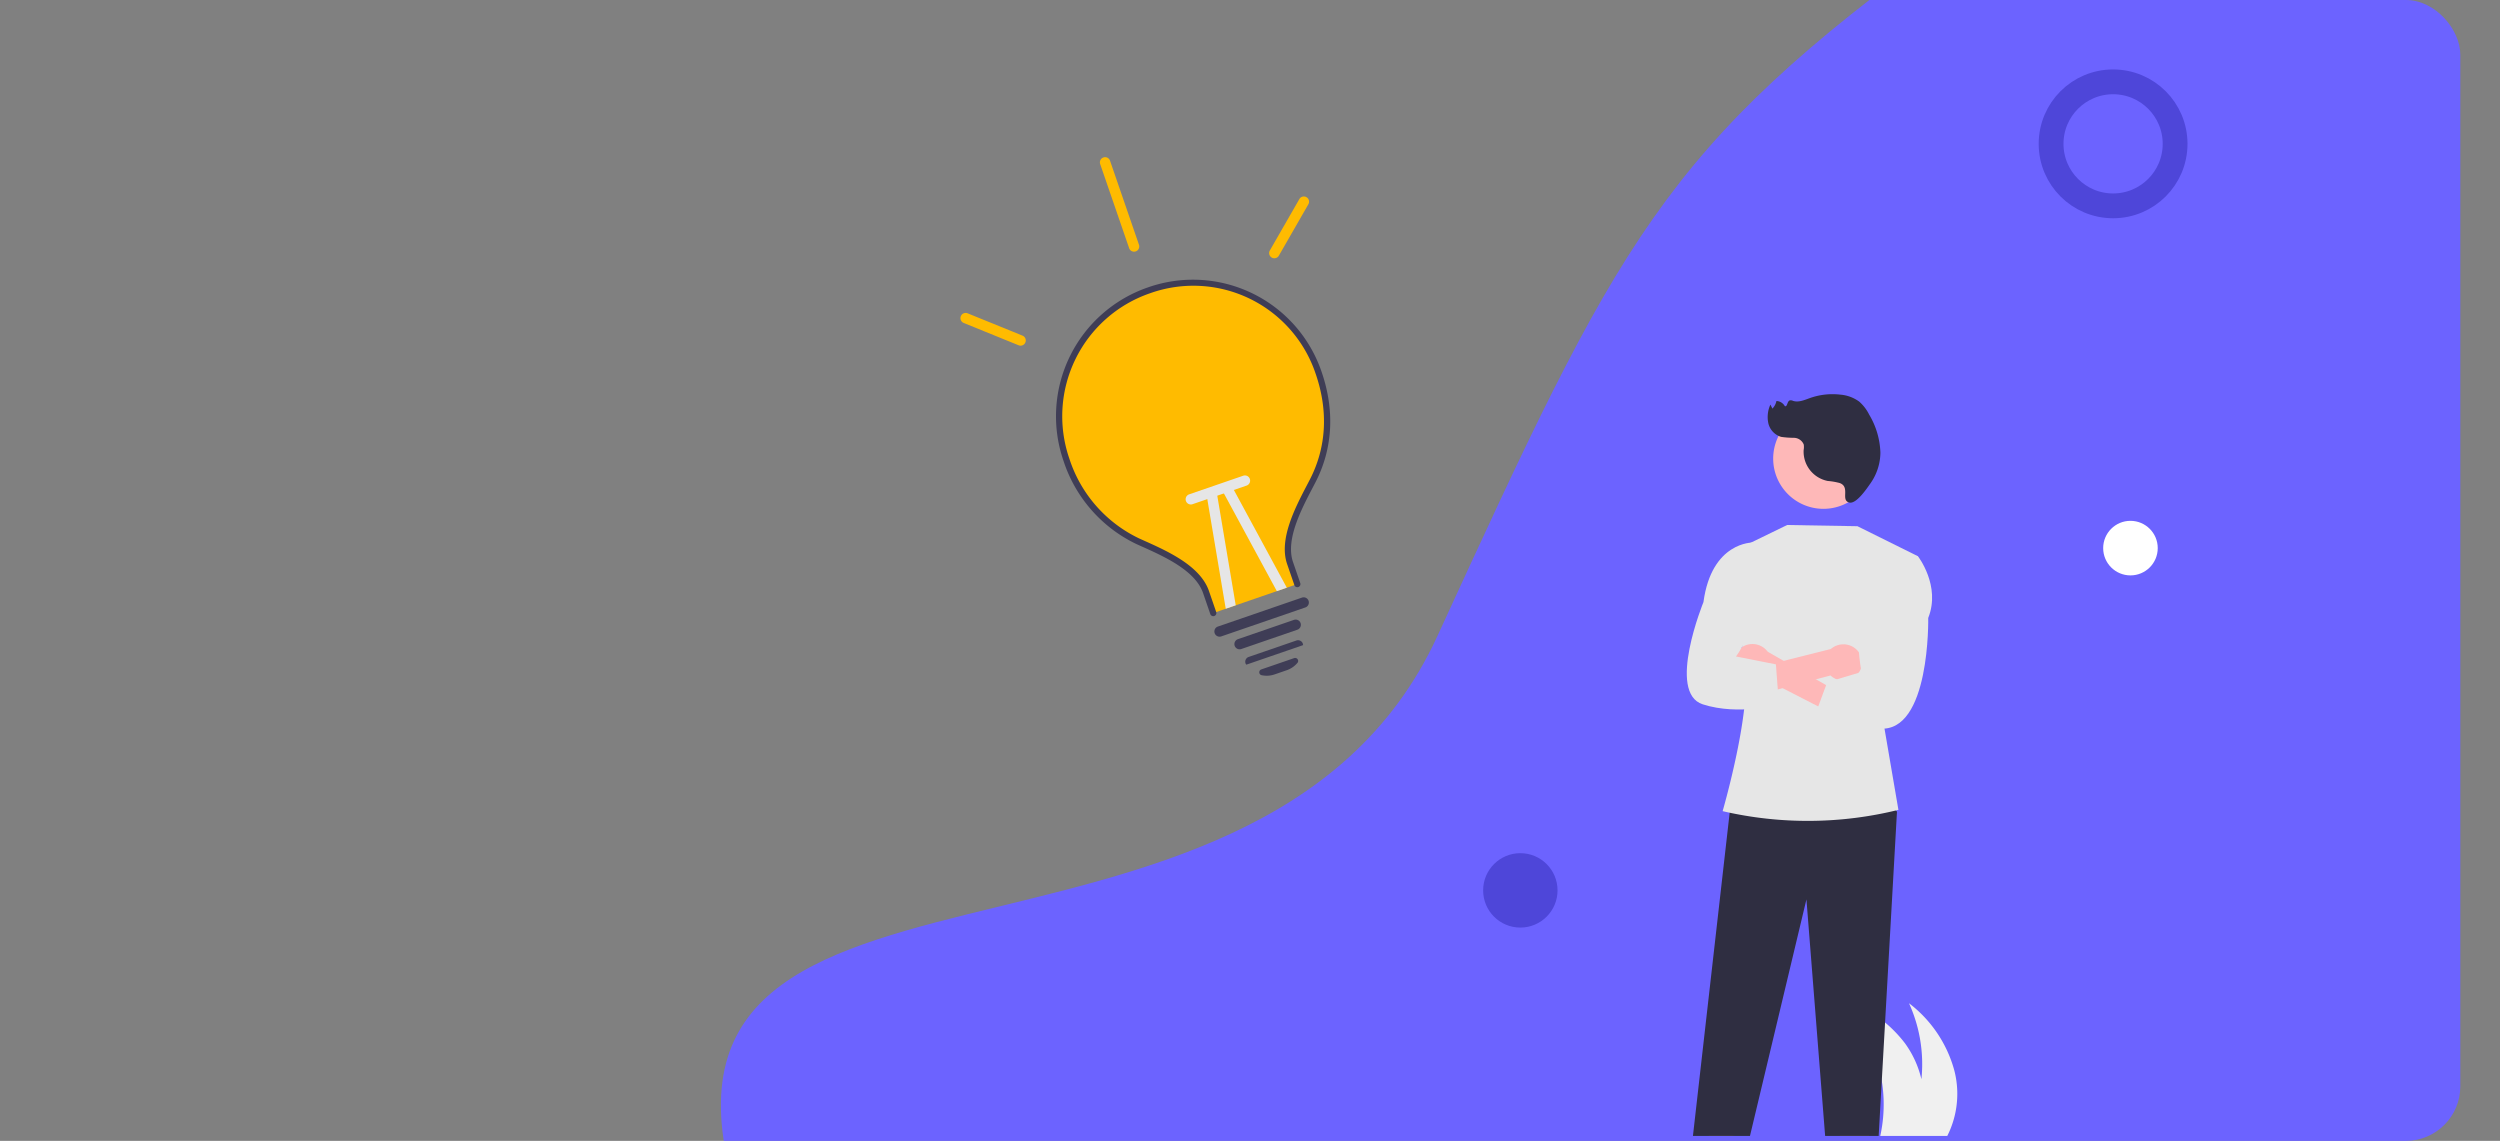 <svg xmlns="http://www.w3.org/2000/svg" xmlns:xlink="http://www.w3.org/1999/xlink" width="504" height="230" viewBox="0 0 504 230">
  <rect x="0" y="0" width="504" height="230" fill="#808080" stroke="none"/>
  <defs>
    <clipPath id="clip-path">
      <rect id="Rectangle_12" data-name="Rectangle 12" width="496" height="230" rx="11" transform="translate(1387 225)" fill="#fff8dd"/>
    </clipPath>
    <clipPath id="clip-path-2">
      <rect id="Rectangle_15" data-name="Rectangle 15" width="496" height="210" rx="11" transform="translate(1387 225)" fill="#fff"/>
    </clipPath>
  </defs>
  <g id="Group_1646" data-name="Group 1646" transform="translate(-1366 -225)">
    <g id="Mask_Group_2" data-name="Mask Group 2" transform="translate(-21)" clip-path="url(#clip-path)">
      <path id="Path_8" data-name="Path 8" d="M1505.135,48.144s-51.592-41.556-109.365,0-66.54,60.732-102.986,140.082-169.64,31.67-140.247,115.8,321.177,92.787,321.177,92.787,89.193-101.356,89.193-111.492S1570,161.663,1570,155.581s-7.095-69.936-7.095-69.936Z" transform="translate(384 165)" fill="#6c63ff"/>
    </g>
    <g id="Mask_Group_1" data-name="Mask Group 1" transform="translate(-13 19)" clip-path="url(#clip-path-2)">
      <g id="undraw_lightbulb_moment_re_ulyo" transform="translate(1553.538 240)">
        <path id="Path_2" data-name="Path 2" d="M874.241,756.489a16.385,16.385,0,0,1-4.434,4c-.365.225-.741.437-1.122.633H859.7c.107-.209.212-.421.313-.633a29.513,29.513,0,0,0-6.473-34.6,26.26,26.26,0,0,1,13.729,9.293,20.1,20.1,0,0,1,3.338,7.278,29.644,29.644,0,0,0-2.5-15.318,25.4,25.4,0,0,1,9.148,13.6A18.85,18.85,0,0,1,874.241,756.489Z" transform="translate(-657.789 -558.889)" fill="#f0f0f0"/>
        <path id="Path_2533" data-name="Path 2533" d="M739.306,836.526H670.4v-.563h69.01Z" transform="translate(-563.773 -629.02)" fill="#3f3d56"/>
        <g id="Group_9" data-name="Group 9" transform="translate(12.15 10.06) rotate(-19)">
          <path id="Path_3" data-name="Path 3" d="M377.515,223.529c0,8.1-2.831,15.02-8.218,20.168-3.823,3.655-9.711,8.777-9.711,14.194v4.481H341.658v-4.481c0-5.473-5.911-10.606-9.711-14.194a27.674,27.674,0,0,1-8.218-20.168v-.166a26.892,26.892,0,1,1,53.785.166Z" transform="translate(-312.804 -168.325)" fill="#fb0"/>
          <path id="Path_2546" data-name="Path 2546" d="M357.222,260.945a.629.629,0,0,1-.629-.629v-4.482c0-5.268,5.2-10.187,8.99-13.778.315-.3.621-.587.915-.869,5.248-5.017,8.022-11.834,8.022-19.713a25.982,25.982,0,0,0-26.262-26.262h-.074A26.217,26.217,0,0,0,322,221.326v.147a27.03,27.03,0,0,0,8.019,19.712c.258.244.526.495.8.753,3.843,3.6,9.106,8.525,9.106,13.9v4.482a.629.629,0,1,1-1.258,0v-4.482c0-4.826-5.032-9.538-8.708-12.98l-.805-.756a28.29,28.29,0,0,1-8.414-20.626v-.151a27.478,27.478,0,0,1,27.444-27.369h.078a27.376,27.376,0,0,1,27.518,27.233q0,.144,0,.287c0,8.231-2.909,15.362-8.411,20.623-.3.282-.6.574-.92.873-3.628,3.434-8.6,8.137-8.6,12.864v4.482a.629.629,0,0,1-.629.629Z" transform="translate(-310.44 -166.269)" fill="#3f3d56"/>
          <path id="Path_2547" data-name="Path 2547" d="M431.482,544.033H419.529a1.048,1.048,0,1,1,0-2.1h11.952a1.048,1.048,0,0,1,0,2.1Z" transform="translate(-387.687 -441.285)" fill="#3f3d56"/>
          <path id="Path_4" data-name="Path 4" d="M437.762,578.554h-2.572a4.916,4.916,0,0,1-2.536-.7.586.586,0,0,1-.266-.674.605.605,0,0,1,.587-.449h7a.605.605,0,0,1,.587.449.586.586,0,0,1-.266.674A4.916,4.916,0,0,1,437.762,578.554Z" transform="translate(-398.658 -468.782)" fill="#3f3d56"/>
          <path id="Path_5" data-name="Path 5" d="M434.931,562.755H422.908l-.037-.08a.991.991,0,0,1,.189-.851,1.018,1.018,0,0,1,.8-.388h10.182a1.018,1.018,0,0,1,.8.388.985.985,0,0,1,.191.84l-.019.081Z" transform="translate(-391.135 -456.695)" fill="#3f3d56"/>
          <path id="Path_2548" data-name="Path 2548" d="M281.5,169.817a1.044,1.044,0,0,1-.689-.259l-9-7.859a1.048,1.048,0,1,1,1.379-1.58l9,7.859a1.048,1.048,0,0,1-.69,1.838Z" transform="translate(-271.482 -139.326)" fill="#fb0"/>
          <path id="Path_2549" data-name="Path 2549" d="M573.505,169.814a1.048,1.048,0,0,1-.69-1.838l9-7.86a1.048,1.048,0,1,1,1.379,1.58l-9,7.859A1.044,1.044,0,0,1,573.505,169.814Z" transform="translate(-509.376 -139.323)" fill="#fb0"/>
          <path id="Path_2550" data-name="Path 2550" d="M423.206,526.287H405.277a1.048,1.048,0,0,1,0-2.1h17.928a1.048,1.048,0,1,1,0,2.1Z" transform="translate(-376.424 -427.26)" fill="#3f3d56"/>
          <path id="Path_6" data-name="Path 6" d="M427.807,398.968l-3.728,22.409H421.95l3.787-22.753a1.049,1.049,0,1,1,2.07.344Z" transform="translate(-390.429 -327.33)" fill="#e6e6e6"/>
          <path id="Path_7" data-name="Path 7" d="M461.922,421.377h-2.128l-3.728-22.409a1.049,1.049,0,0,1,2.07-.344Z" transform="translate(-417.38 -327.33)" fill="#e6e6e6"/>
          <path id="Path_2551" data-name="Path 2551" d="M419.485,396.048A1.048,1.048,0,0,1,420.533,395h11.531a1.048,1.048,0,0,1,0,2.1H420.533A1.048,1.048,0,0,1,419.485,396.048Z" transform="translate(-388.481 -325.16)" fill="#e6e6e6"/>
          <path id="Path_2553" data-name="Path 2553" d="M448.029,81.956a1.048,1.048,0,0,1-1.048-1.048V62.979a1.048,1.048,0,1,1,2.1,0V80.908A1.048,1.048,0,0,1,448.029,81.956Z" transform="translate(-410.211 -61.931)" fill="#fb0"/>
        </g>
        <path id="Path_2559" data-name="Path 2559" d="M848.513,791.755h-4l-1.9-14.963h5.9Z" transform="translate(-646.272 -582.044)" fill="#feb8b8"/>
        <path id="Path_2560" data-name="Path 2560" d="M837.194,825.1H824.3v-.158a4.946,4.946,0,0,1,5.019-4.868h7.878Z" transform="translate(-633.933 -611.633)" fill="#2f2e41"/>
        <path id="Path_2561" data-name="Path 2561" d="M759.584,789.253l-3.864-1,2.147-14.932,5.7,1.479Z" transform="translate(-587.729 -579.67)" fill="#feb8b8"/>
        <path id="Path_2562" data-name="Path 2562" d="M741.785,820.85l-12.459-3.231.042-.153a5.038,5.038,0,0,1,6.146-3.446h0l7.61,1.973Z" transform="translate(-569.947 -607.378)" fill="#2f2e41"/>
        <path id="Path_2563" data-name="Path 2563" d="M787.228,559.068l3.35,3.775-4.333,76.714H776.99l-4.665-59.029-14.469,60.612-9.622-2.289,8.749-76.986Z" transform="translate(-582.685 -433.213)" fill="#2f2e41"/>
        <path id="Path_2564" data-name="Path 2564" d="M774.065,392.855l9.215-4.484,14.172.242,12.2,6.052-6.939,33.609,3,17.523h0a76.137,76.137,0,0,1-35.345.282l-.093-.022s6.889-23.705,3.956-30.94Z" transform="translate(-597.531 -316.529)" fill="#e6e6e6"/>
        <path id="Path_2565" data-name="Path 2565" d="M820.51,324.146a10.129,10.129,0,1,0,0,.075Z" transform="translate(-617.316 -265.731)" fill="#feb8b8"/>
        <path id="Path_2567" data-name="Path 2567" d="M777.458,469.2a3.693,3.693,0,0,0,2.288,2.12,3.841,3.841,0,0,0,3.145-.34l18.712,9.593.606-4.421-18.182-10.4a3.833,3.833,0,0,0-4.862-1.106,3.6,3.6,0,0,0-1.706,4.552Z" transform="translate(-602.196 -368.369)" fill="#feb8b8"/>
        <path id="Path_2568" data-name="Path 2568" d="M800.484,470.084a3.759,3.759,0,0,1-2.71,1.584,3.811,3.811,0,0,1-2.992-1l-20.424,5.39.178-5.613,20.316-5.117a3.848,3.848,0,0,1,4.994-.048,3.569,3.569,0,0,1,.637,4.8Z" transform="translate(-600.287 -368.49)" fill="#feb8b8"/>
        <path id="Path_2569" data-name="Path 2569" d="M842.813,408.507l3.982-.242s4.662,5.966,2.076,12.44c0,0,.448,23.257-9.878,22.3s-13.589-.955-13.589-.955l3.1-8.385,6.934-2.076s-2.137-9.143,1.908-12.947Z" transform="translate(-634.679 -330.128)" fill="#e6e6e6"/>
        <path id="Path_2570" data-name="Path 2570" d="M762,402.34l-.563-2.8s-8.3-.19-9.941,12.009c0,0-7.464,18.255-.148,20.606s15.363,0,15.363,0L766.1,424.1l-8.049-1.593s4.158-5.217,1.894-9.743Z" transform="translate(-582.617 -324.164)" fill="#e6e6e6"/>
        <path id="Path_2387" data-name="Path 2387" d="M812.67,322.936a13.248,13.248,0,0,0-2.429-.421,6.032,6.032,0,0,1-4.864-6.237,3.326,3.326,0,0,0,.019-1.118,2.18,2.18,0,0,0-1.989-1.347,18.474,18.474,0,0,1-2.572-.189,3.769,3.769,0,0,1-2.571-2.722,6,6,0,0,1,.413-3.785l.4.808a3.106,3.106,0,0,0,.818-1.536,2.047,2.047,0,0,1,1.686,1.035c.516.223.453-.92.967-1.146a.992.992,0,0,1,.685.086c1.133.369,2.335-.184,3.457-.581a13.569,13.569,0,0,1,6.082-.674,7.474,7.474,0,0,1,3.8,1.4,8.443,8.443,0,0,1,2.009,2.618,15.874,15.874,0,0,1,2.271,7.692A10.938,10.938,0,0,1,818.844,323c-.669.945-2.832,4.222-4.269,3.861C812.77,326.4,814.832,323.758,812.67,322.936Z" transform="translate(-616.301 -259.55)" fill="#2f2e41"/>
      </g>
    </g>
    <g id="Ellipse_1" data-name="Ellipse 1" transform="translate(1777 239)" fill="none" stroke="#4e46d9" stroke-width="5">
      <circle cx="15" cy="15" r="15" stroke="none"/>
      <circle cx="15" cy="15" r="12.5" fill="none"/>
    </g>
    <circle id="Ellipse_2" data-name="Ellipse 2" cx="7.5" cy="7.5" r="7.5" transform="translate(1665 397)" fill="#4e46d9"/>
    <circle id="Ellipse_3" data-name="Ellipse 3" cx="5.5" cy="5.5" r="5.5" transform="translate(1790 330)" fill="#fff"/>
  </g>
</svg>
